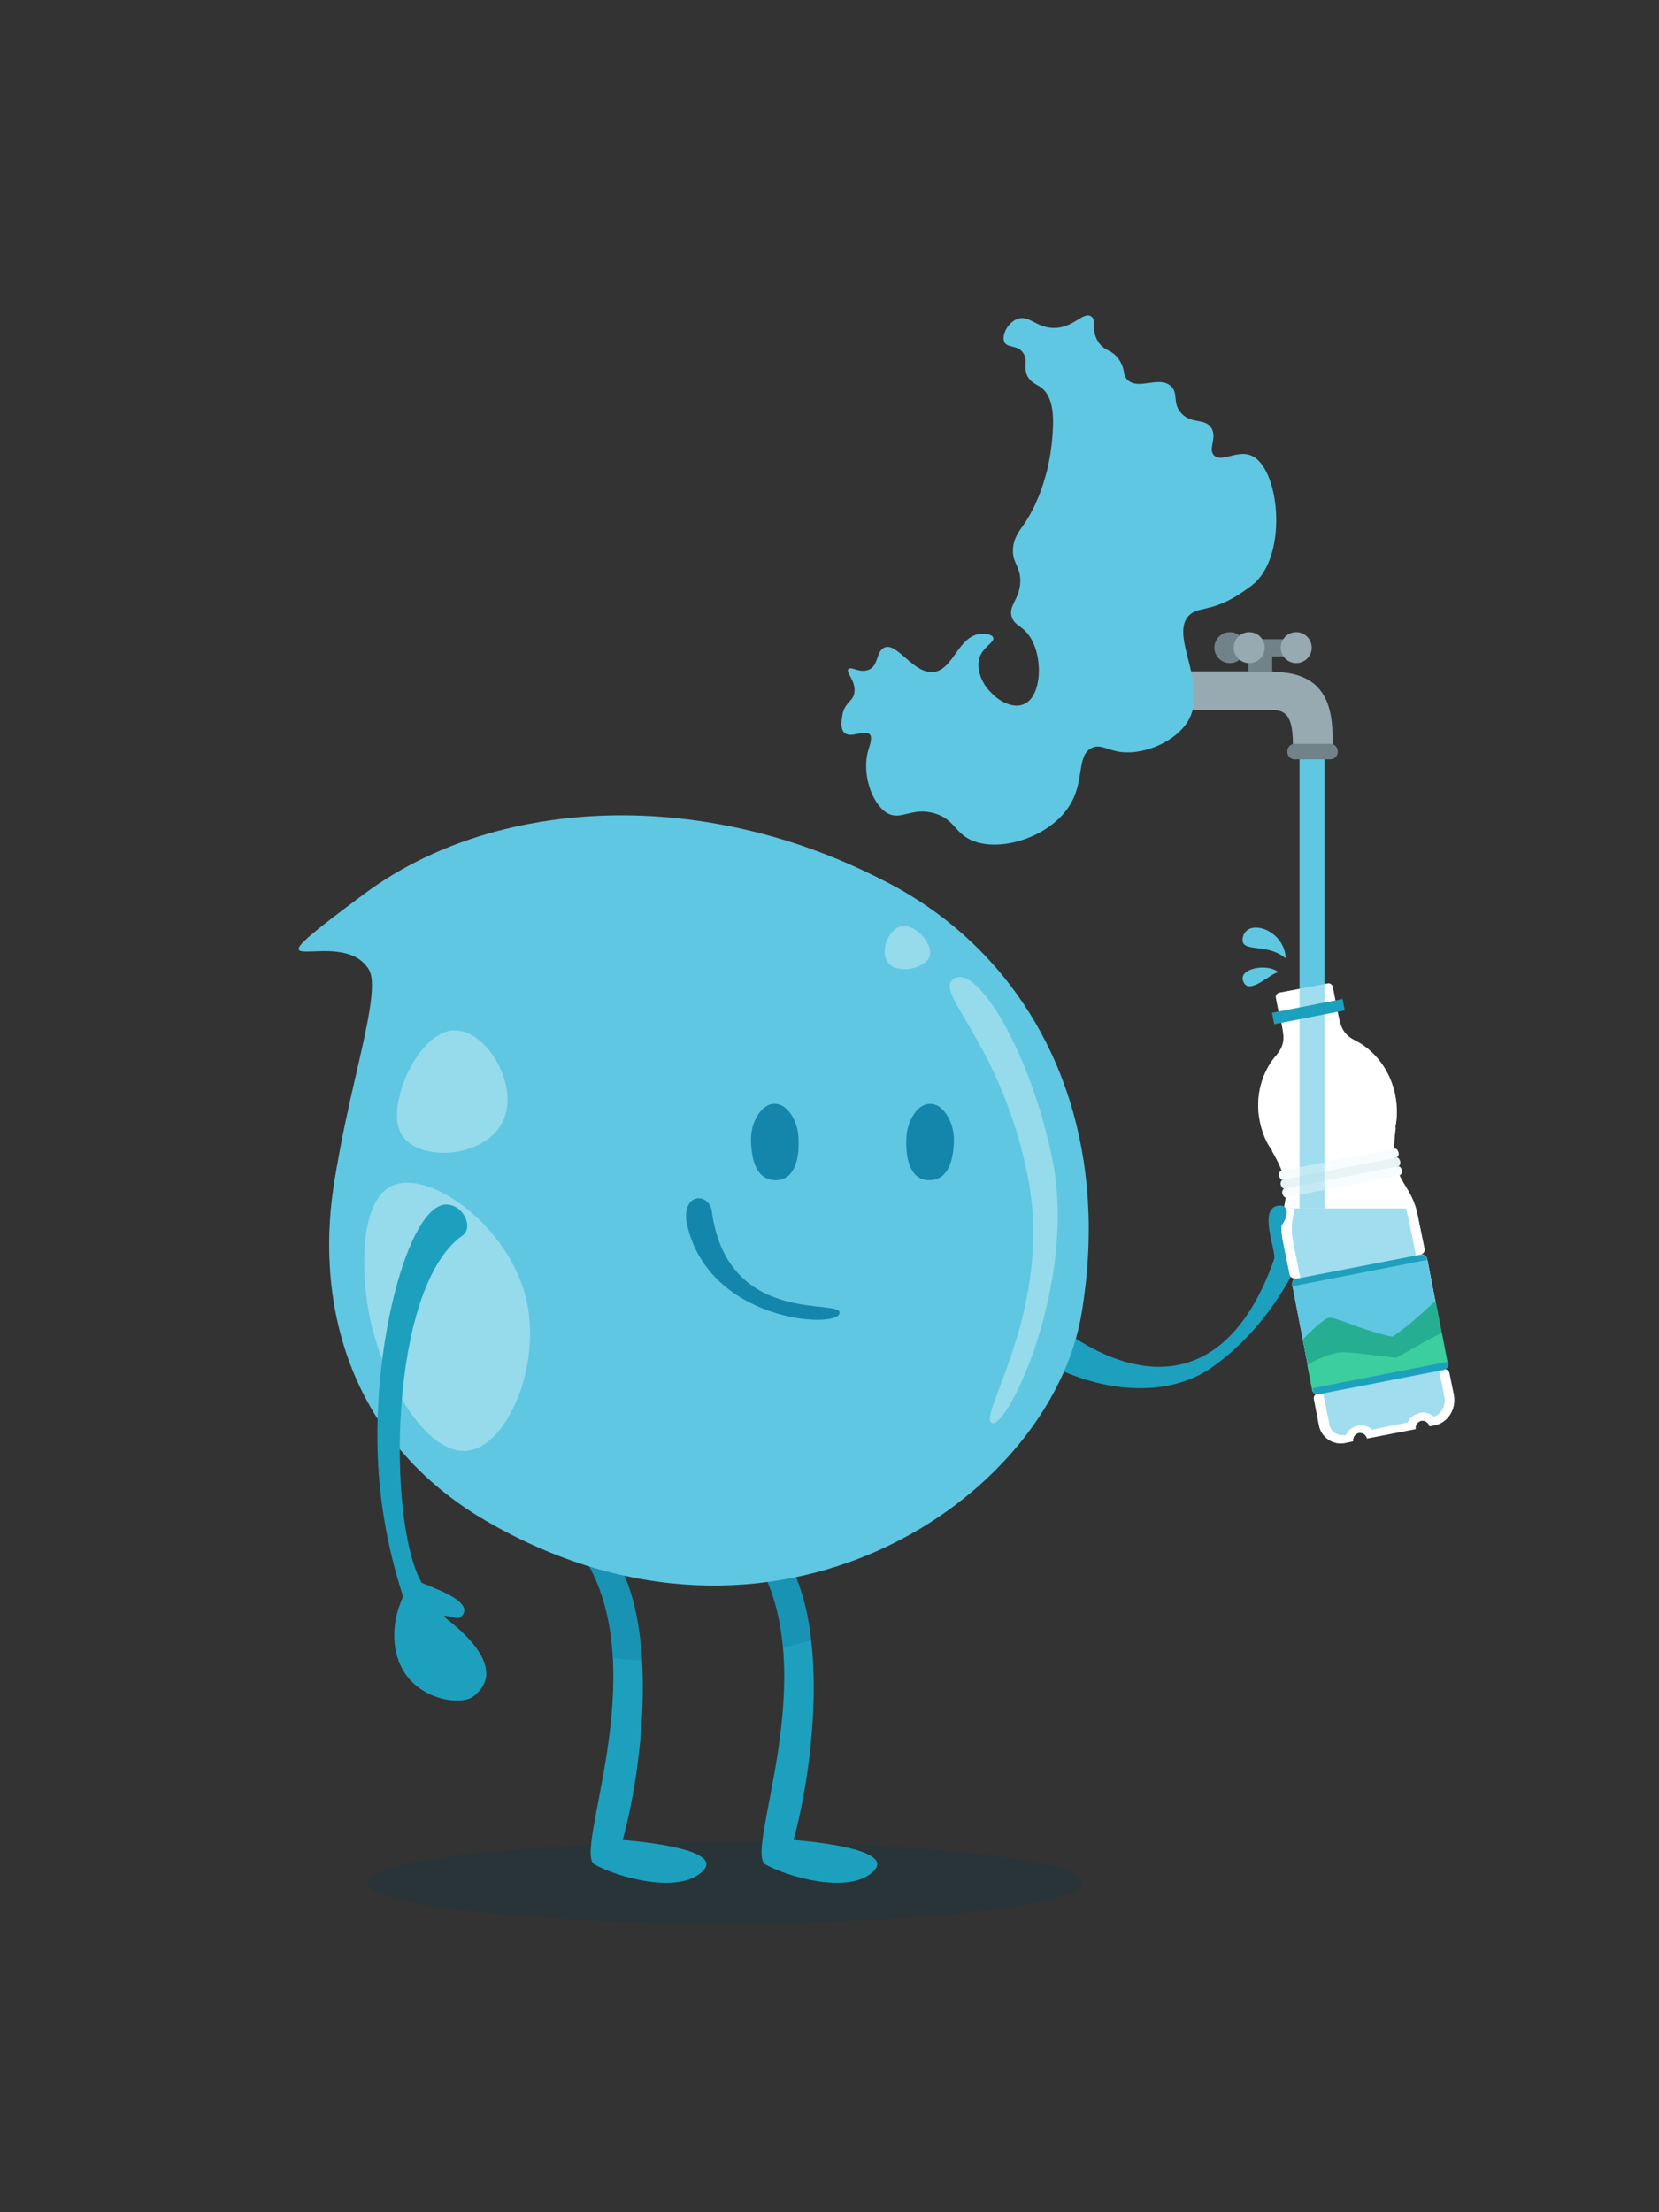 <svg xmlns="http://www.w3.org/2000/svg" viewBox="0 0 300 400">
  <rect x="0" y="0" width="300" height="400" fill="#333333" stroke="none"/>
  <style>
    .st1{fill:#1da0be}.st2{opacity:.5;fill:#1486ab}.st3{fill:#60c7e2}.st4{opacity:.5;fill:#cbf0f4}.st5{fill:#1486ab}.st7{fill-rule:evenodd;clip-rule:evenodd;fill:#f5fcff}.st9{fill:#97aab2}.st10{fill:#718389}.st12,.st16{fill-rule:evenodd;clip-rule:evenodd}.st12{opacity:.4;fill:#f5fcff}.st16{fill:#1da0be}
  </style>
  <ellipse cx="131.1" cy="340.4" rx="64.6" ry="7.4" opacity=".2" fill="#00374f" id="Camada_20"/>
  <path class="st1" d="M176.9 234.9c5.5 11.6 28.8 22.1 42.6 12.1 6.2-4.5 11-10.5 14.6-17.4 5.1-.5 9.7-4.9 11.6-8.9 1.9-3.9-.6-9.5-2.7-10.7-8.1-4.8-9.5 8-9.9 9.8-.7 2.8-.8-1.8-1.6-1.8-4.3 0-.6 8.3-1.1 9.7-10.5 29.8-33.1 20.8-48.5 3.2-2.4-2.9-7.6-1.5-5 4z" id="Camada_19"/>
  <g id="Camada_18">
    <path class="st1" d="M106.1 282.4c11.9 20.4-2.5 52.5 1.4 54.7 3.8 2.2 15.3 5.6 19.6 1.2 4.3-4.3-14.5-5.6-14.5-5.6 3.7-13.6 5.9-36 0-48.5"/>
    <path class="st2" d="M106.1 282.4c3.1 5.3 4.4 11.3 4.7 17.4 1.8.2 3.5.4 5.3.5-.4-6-1.4-11.7-3.5-16.1l-6.5-1.8z"/>
  </g>
  <g id="Camada_17">
    <path class="st1" d="M137 282.4c11.9 20.4-2.5 52.5 1.4 54.7 3.8 2.2 15.3 5.6 19.6 1.2 4.3-4.3-14.5-5.6-14.5-5.6 3.7-13.6 5.9-36 0-48.5"/>
    <path class="st2" d="M143.5 284.1l-6.5-1.7c2.8 4.7 4.1 10 4.6 15.5 1.8-.4 3.5-.9 5.1-1.3-.6-4.7-1.6-9-3.2-12.5z"/>
  </g>
  <g id="Camada_16">
    <path class="st3" d="M195.6 237.4c-5.6 33.8-55.7 67.8-107.7 37.6-53.1-30.8-23.9-112 24-121.6 49.3-9.9 93.1 27.3 83.7 84z"/>
    <path class="st4" d="M70.9 214.4c-6.1 2.8-5.6 16.5-4 24 2.3 10.9 10.2 24.9 17.7 23.9 7.2-.9 13.3-15.4 10.6-27.2-3-13.3-17.5-23.8-24.3-20.7zM72.6 196.9c-.5 1.8-1.8 6.2.5 8.9 3.5 4.2 14.3 3.4 17.6-2.6 3.6-6.4-2.5-16.7-8.2-16.9-4.6-.2-8.6 6.1-9.9 10.6zM162.9 167.5c2.6-.6 5.9 3.2 5.2 5.4-.7 2.3-5.9 3.3-7.5 1.2-1.5-1.9-.1-6 2.3-6.6zM172.6 176.9c4.2-2.4 13.6 13.2 17.6 32.2 4.8 22.6-8 49.3-10.8 48.2-2.9-1.1 11.3-20.5 6.4-44.9-5-24.4-17.4-33.1-13.2-35.5z"/>
    <path class="st3" d="M164.1 161.6c-33.9-19.6-73.7-18.2-98.2 0s-4.4 5.1.8 13.7c3.1 5.1-7.7 31.8-7.1 51.5 0 0 5.2-41.3 30.9-55.4 43.4-24 73.6-9.8 73.6-9.8z"/>
  </g>
  <g id="Camada_15">
    <path class="st5" d="M135.8 206.3c.1 3.3.9 7.1 4.5 7.1 3.5 0 4.3-4.2 4.1-7.6-.1-3.1-2-6.2-4.2-6.2-2.4-.2-4.5 3.2-4.4 6.7zM172.5 206.3c-.1 3.3-.9 7.1-4.5 7.1-3.5 0-4.3-4.2-4.1-7.6.1-3.1 2-6.2 4.2-6.2 2.3-.2 4.5 3.2 4.4 6.7z"/>
  </g>
  <path class="st1" d="M80.6 217.8c-6.7.2-13.5 25.3-12.2 47.4.6 9.9 2.7 18 4.5 23.5-2.6 5.5-2 11.6 1.4 15.2 3.5 3.7 9.3 4.3 11.2 2.9 7.5-5.6-4.7-13.9-5.1-14.4-.5-.8 2.3.6 2.9 0 3.3-3-6.8-5.8-7.1-6.3-6.2-11-5.9-53.1 7.3-62.6 2.3-1.4.3-5.8-2.9-5.7z" id="Camada_14"/>
  <g id="Camada_13">
    <path d="M262.9 252.2l-.8-3.9c-.1-.5-.5-.8-1-.7l-.3.1c.6-.1 1-.7.9-1.3l-3.6-18.7c-.1-.6-.7-1-1.3-.9h.1c.5-.1.8-.5.7-1l-1.2-5.9c-1.3-6.8-5.4-5.9-4-16h-.1c.4-1.7.4-3.9 0-5.9-.9-4.5-3.7-8.1-7.3-9.9-2.4-1.2-2.6-2.8-3.1-5.1l-.9-4.6c-.1-.4-.5-.6-.8-.6l-8.9 1.7c-.4.1-.6.5-.6.8l.9 4.6h.1c.5 2.4.8 3.9-.9 5.9-2.6 3-3.9 7.4-3 11.9.4 2 1.2 4 2.3 5.4h-.1c5.2 8.8.6 9.6 2 16.4l1.2 5.9c.1.5.5.8 1 .7l.4-.1c-.6.1-1 .7-.9 1.3l3.6 18.7c.1.6.7 1 1.3.9l-.3.1c-.5.1-.8.5-.7 1l.9 4.7c.4 2.2 2.6 3.7 4.8 3.2l1.4-.3c-.1-.7.3-1.3 1-1.5.7-.1 1.3.3 1.5 1l8.8-1.7c-.1-.7.3-1.3 1-1.5.7-.1 1.3.3 1.5 1l.5-.1c2.7-.3 4.4-2.9 3.9-5.6z" fill="#fff"/>
    <path class="st7" d="M252.5 209.3c.3-.1.5-.5.4-.9-.1-.4-.4-.8-.7-.7l-20.5 4c-.3.1-.5.5-.4.9.1.4.4.8.7.7l20.5-4zM232.3 214.9c-.3.1-.5.5-.4.9.1.4.4.8.7.7l20.5-4c.3-.1.5-.5.4-.9-.1-.4-.4-.8-.7-.7l-20.5 4z"/>
    <path d="M232.3 214.9c-.3.1-.6-.3-.7-.7-.1-.4.1-.8.4-.9l20.5-4c.3-.1.6.3.7.7.1.4-.1.8-.4.9l-20.5 4z" fill-rule="evenodd" clip-rule="evenodd" fill="#e4f0f5"/>
  </g>
  <path class="st3" d="M233.8 224.3c-.4-2.3-.1-3.7.2-5.3 0-.2.1-.4.1-.5h20.1c.2.5.3 1.1.5 1.8l6.5 32.3c.3 1.5-.5 3-1.9 3.6-.5-.5-1.2-.8-2-.8-.2 0-.4 0-.6.1-.8.2-1.5.6-1.9 1.3-.1.1-.2.3-.2.4l-6.5 1.3c-.5-.5-1.3-.8-2-.8-.2 0-.4 0-.6.1-.8.2-1.5.6-1.9 1.3-.1.1-.2.3-.2.4h-.7c-1.1 0-2.1-.8-2.3-1.9l-6.6-33.3z" id="Camada_12"/>
  <path class="st5" d="M124.1 220.7c3.4 18.1 26.9 19.7 27.7 16.8.8-2.9-20.3 2.7-23.1-18.6-.5-3.1-5.1-3.4-4.6 1.8z" id="Camada_10"/>
  <path class="st3" d="M235 218.5v-82.6h4.5v82.6" id="Camada_9"/>
  <path class="st3" d="M232.5 173.3c-.2-5.3-7.2-7.5-7.8-3.6-.3 2.7 4.5.7 7.8 3.6z" id="Camada_8"/>
  <path class="st3" d="M231.2 175.8c-2-1.7-7.3-.7-6.4 1.6 1 2.8 5.1-1.6 6.4-1.6z" id="Camada_7"/>
  <g id="Camada_6">
    <path transform="rotate(-180 222.351 124.948)" class="st9" d="M214.5 121.5h15.7v7h-15.7z"/>
    <path class="st9" d="M230.2 121.5c10.6 0 10.8 7.8 10.8 13.3h-7.2c0-4.2-.7-6.4-3.5-6.4-2.4 0-.1-6.9-.1-6.9z"/>
    <path class="st10" d="M234.1 134.5h6.5c.7 0 1.3.6 1.3 1.3v.2c0 .7-.6 1.3-1.3 1.3h-6.5c-.7 0-1.3-.6-1.3-1.3v-.2c0-.7.6-1.3 1.3-1.3z"/>
    <circle class="st10" cx="222.4" cy="117.1" r="2.8"/>
    <path transform="rotate(-180 229.646 117.141)" class="st10" d="M224.7 115.6h9.8v3.1h-9.8z"/>
    <path transform="rotate(-180 227.976 120.077)" class="st10" d="M225.9 118.7h4.3v2.8h-4.3z"/>
    <circle class="st9" cx="225.9" cy="117.1" r="2.8"/>
    <circle class="st9" cx="234.4" cy="117.1" r="2.8"/>
    <path class="st3" d="M185.4 127.2c3.3-1.7 3.3-10-.1-13.2-.9-.9-1.8-1.1-2.3-2.3-.8-2.1 1.4-3.3 1.5-6.5.1-2.8-1.6-3.5-1.3-6.2.2-1.9 1.2-3.1 1.9-4.1 4.5-6.6 5.1-14.5 5.2-15.9.2-2.6.5-7-2-8.9-.8-.6-1.7-.8-2.4-1.9-1-1.7.1-3-.9-4.4-1-1.5-2.9-.8-3.4-2s.6-3.4 2.3-4.1c2.2-.9 3.5 1.7 6.9 1.6 3.4-.1 5.1-3 6.5-2.1 1.1.7-.1 2.5 1.3 4.6 1.1 1.8 2.5 1.3 3.8 3.3 1.2 1.8.5 2.6 1.5 3.6 2 1.9 5.7-.8 7.8 1.1 1.5 1.3.2 3.2 2 5 1.8 1.9 4.1.8 5.3 2.5 1.2 1.8-.6 3.8.5 5 1.3 1.4 4.1-.9 6.6 0 5.2 1.9 6.9 17.5.8 23.1-1.1 1-2.8 2-3.2 2.3-4.8 2.9-6.8 2-8.5 3.4-4.1 3.6 3.7 12.9-.5 19.5-2.2 3.4-7.4 5.8-11.8 5.4-2.7-.3-3.8-1.5-5.4-.8-2.9 1.3-1.3 5.9-4 10.3-3.4 5.7-12.5 8.8-17.9 6.4-3-1.4-3-3.7-6.5-4.8-4.2-1.3-6.1 1.4-8.7-.1-2.8-1.7-4.6-7.2-3.4-11.3.3-1 .8-2.3.3-2.9-.9-1-3.4.8-4.6-.3-1-.9-.3-3.3-.3-3.6.6-2.1 1.9-2.1 2.1-3.7.3-2.1-1.6-3.6-1.1-4.2.5-.6 2.1.8 3.7.1 1.8-.7 1.3-3.3 2.8-4 2.3-1.1 5.3 4.9 9 4.4 3.6-.5 4.4-6.7 8.6-6.9.8 0 1.9.1 2.1.7.3.8-1.7 1.6-2.4 3.4-.8 2.1.3 4.9 2 6.5 1.5 1.7 4.3 3.1 6.2 2z"/>
  </g>
  <g id="Camada_5">
    <path d="M262.9 252.2l-.8-3.9c-.1-.5-.5-.8-1-.7l-.3.1c.6-.1 1-.7.9-1.3l-3.6-18.7c-.1-.6-.7-1-1.3-.9h.1c.5-.1.8-.5.7-1l-1.2-5.9c-1.3-6.8-5.4-5.9-4-16h-.1c.4-1.7.4-3.9 0-5.9-.9-4.5-3.7-8.1-7.3-9.9-2.4-1.2-2.6-2.8-3.1-5.1l-.9-4.6c-.1-.4-.5-.6-.8-.6l-8.9 1.7c-.4.1-.6.5-.6.8l.9 4.6h.1c.5 2.4.8 3.9-.9 5.9-2.6 3-3.9 7.4-3 11.9.4 2 1.2 4 2.3 5.4h-.1c5.2 8.8.6 9.6 2 16.4l1.2 5.9c.1.5.5.8 1 .7l.4-.1c-.6.1-1 .7-.9 1.3l3.6 18.7c.1.6.7 1 1.3.9l-.3.1c-.5.1-.8.5-.7 1l.9 4.7c.4 2.2 2.6 3.7 4.8 3.2l1.4-.3c-.1-.7.3-1.3 1-1.5.7-.1 1.3.3 1.5 1l8.8-1.7c-.1-.7.3-1.3 1-1.5.7-.1 1.3.3 1.5 1l.5-.1c2.7-.3 4.4-2.9 3.9-5.6z" opacity=".4" fill="#fff"/>
    <path class="st12" d="M252.5 209.3c.3-.1.5-.5.4-.9-.1-.4-.4-.8-.7-.7l-20.5 4c-.3.1-.5.5-.4.9.1.4.4.8.7.7l20.5-4zM232.3 214.9c-.3.1-.5.5-.4.9.1.4.4.8.7.7l20.5-4c.3-.1.5-.5.4-.9-.1-.4-.4-.8-.7-.7l-20.5 4z"/>
    <path d="M232.3 214.9c-.3.1-.6-.3-.7-.7-.1-.4.1-.8.4-.9l20.5-4c.3-.1.6.3.7.7.1.4-.1.8-.4.9l-20.5 4z" opacity=".4" fill-rule="evenodd" clip-rule="evenodd" fill="#e4f0f5"/>
  </g>
  <g id="Camada_4">
    <path class="st3" d="M238.6 252.1l22.2-4.3c.6-.1 1-.7.9-1.3l-3.6-18.7c-.1-.6-.7-1-1.3-.9l-22.2 4.3c-.6.1-1 .7-.9 1.3l3.6 18.7c.1.6.7 1 1.3.9z"/>
    <path d="M237.3 251.2l24.5-4.8-2.2-11.2c-1.6 1.4-4.1 4-7.8 6.5-6.2-1.3-10.2-3.7-11.6-3.4-.8.2-3 2.2-4.6 3.9l1.7 9z" fill="#26ae92"/>
    <path d="M238.3 252.1l22.9-4.5c.4-.1.7-.5.6-.9l-1.1-5.7c-1.3.6-4.5 2.4-8.2 4.5-4.4-.5-8.2-1-9.5-1-2.1 0-4.8 1.2-6.6 2.3l.9 4.7c.2.4.6.7 1 .6z" fill="#3cce9e"/>
    <path class="st16" d="M258.1 227.8l-24.5 4.8v-.1c-.1-.6.3-1.2.9-1.3l22.2-4.3c.7-.2 1.3.2 1.4.9zM260.8 247.7l-22 4.3c-.8.3-1.5-.1-1.4-1l24.5-4.8c.2.8-.2 1.5-1.1 1.5z"/>
  </g>
  <path class="st1" d="M230.5 227.7c.5-1.5-3.2-9.7 1.1-9.7 1.4 0 1.4 1.9.2 3.5-1.1 1.6-.8 5.9-.8 5.9l-.5.3z" id="Camada_3"/>
  <path transform="rotate(168.932 236.649 182.924)" class="st1" d="M230.2 181.9h13v2.1h-13z" id="Camada_2"/>
</svg>
